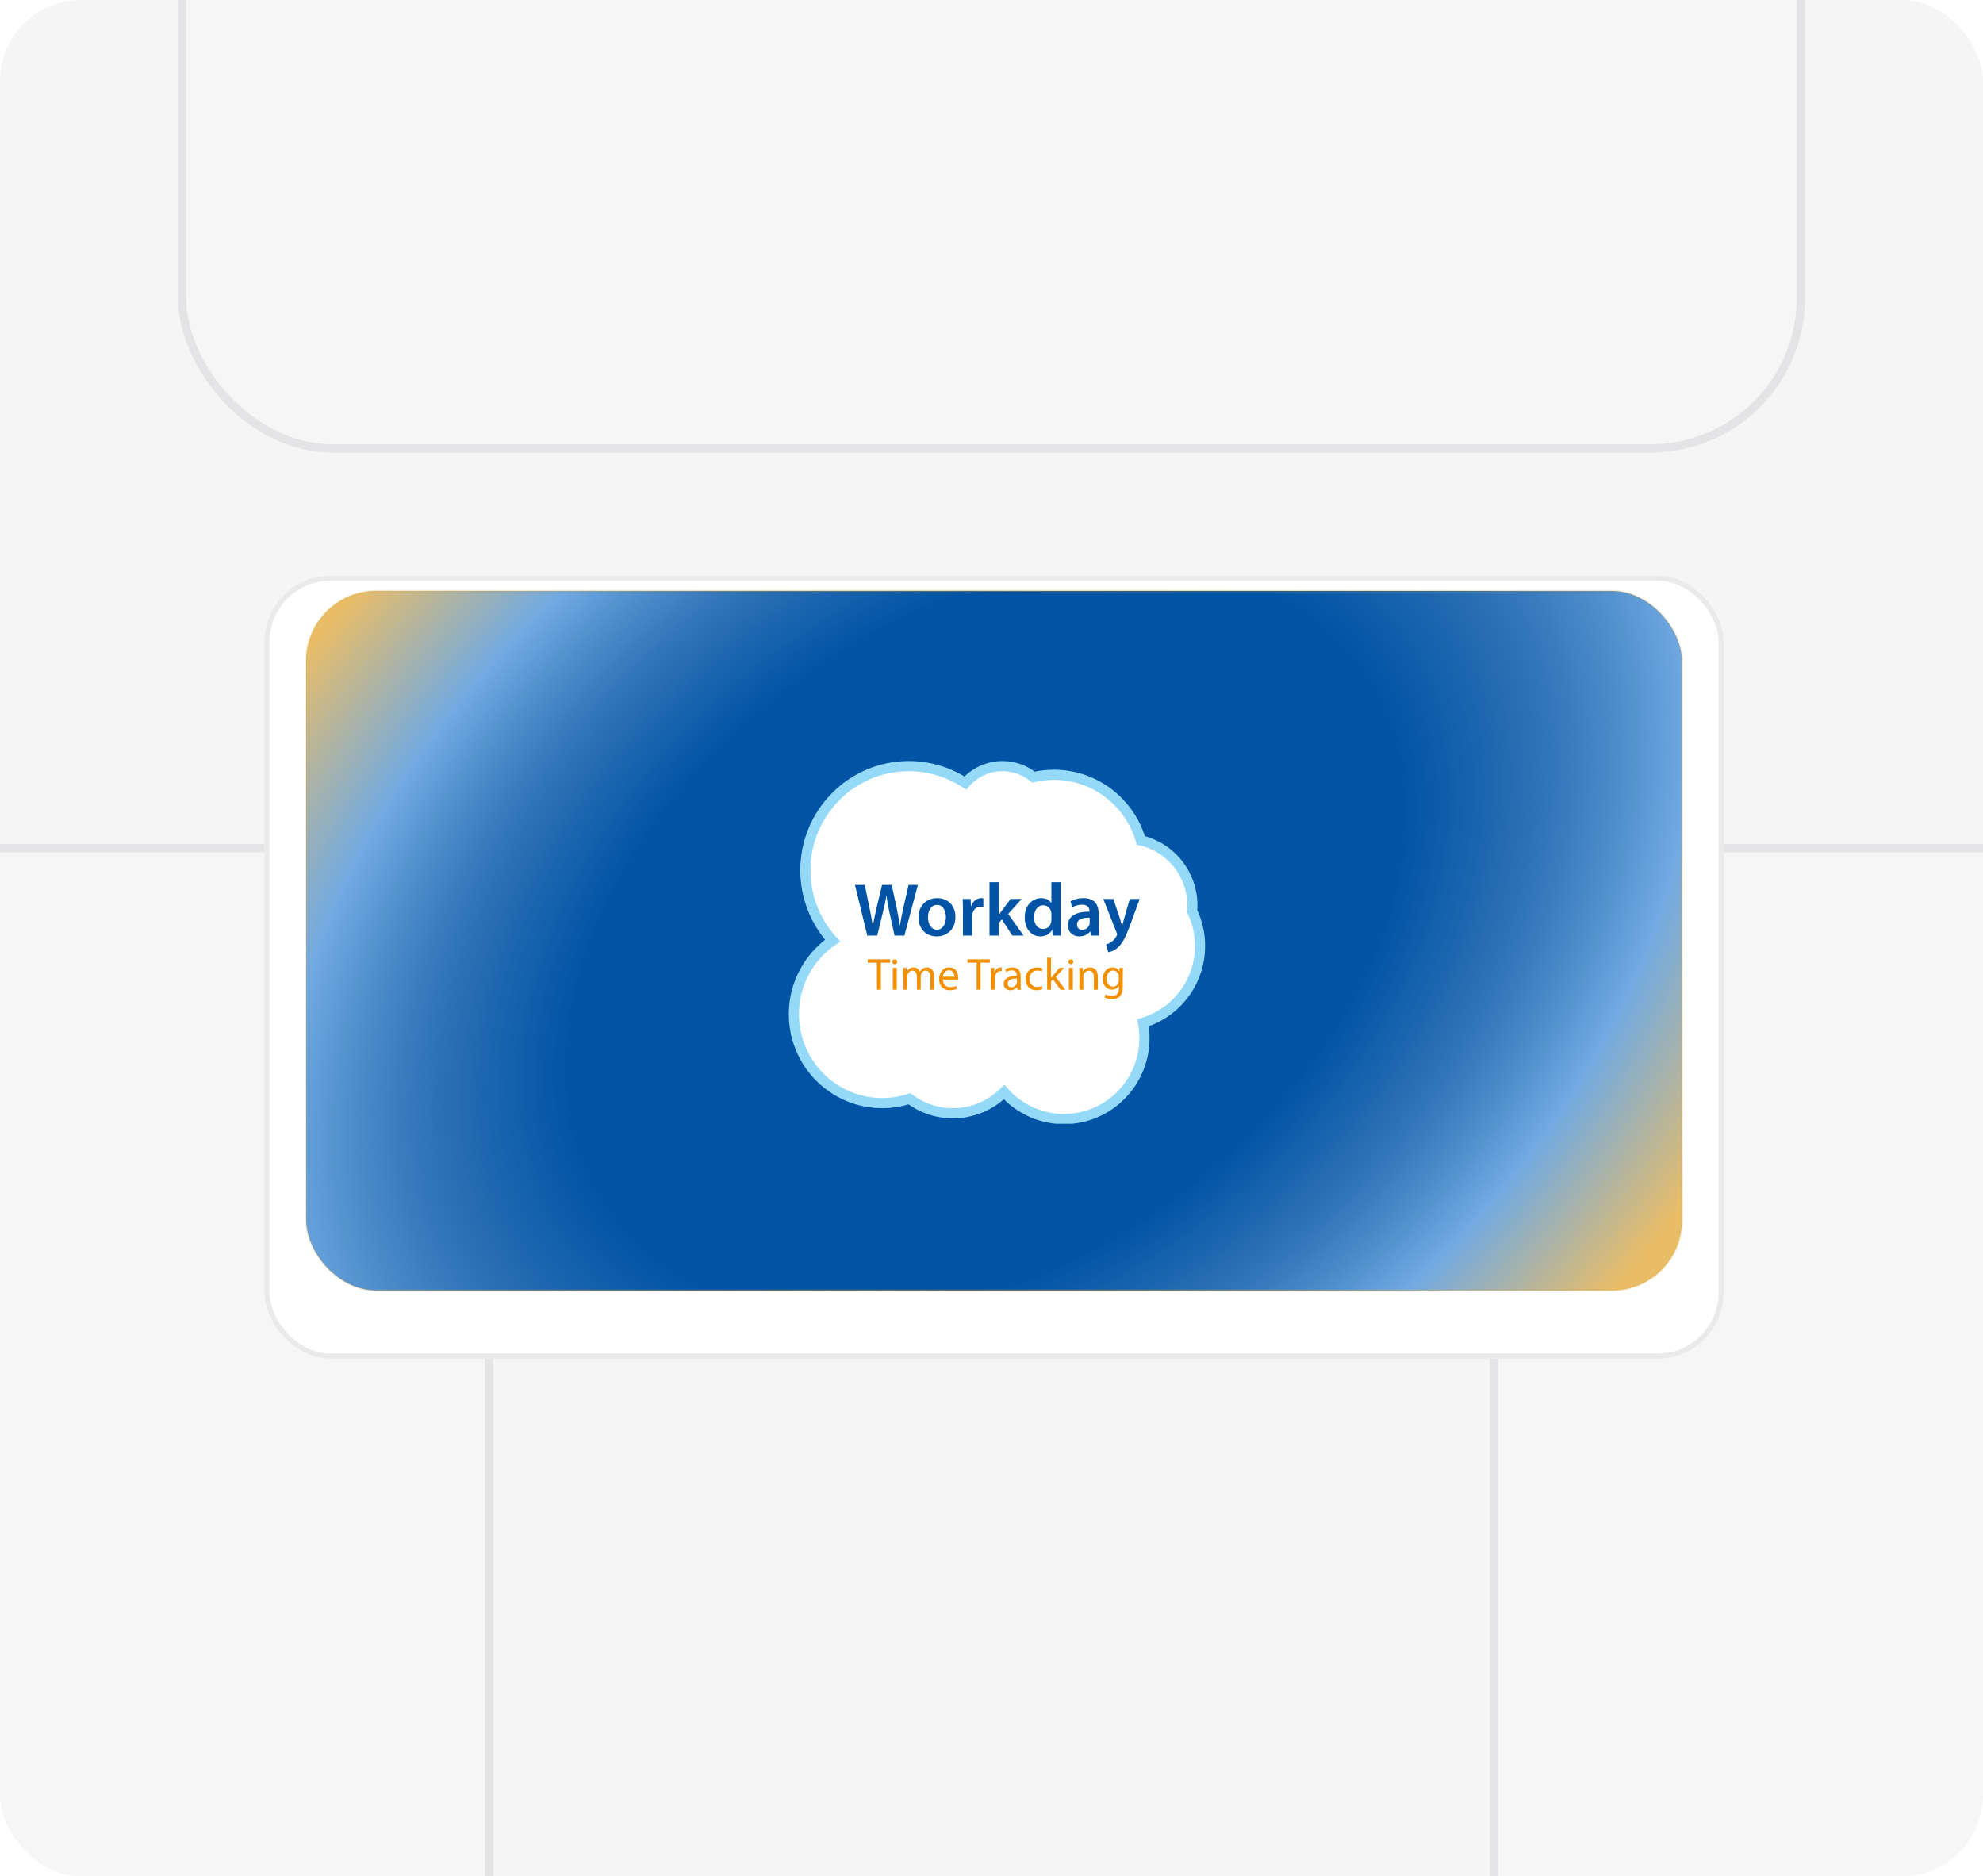 <svg width="390" height="369" viewBox="0 0 390 369" fill="none" xmlns="http://www.w3.org/2000/svg">
<g clip-path="url(#clip0_2435_78598)">
<rect width="390" height="369" rx="16" fill="#F5F5F5"/>
<rect x="293.816" y="166.816" width="199.369" height="315.369" rx="29.574" fill="url(#paint0_linear_2435_78598)" fill-opacity="0.15"/>
<rect x="293.816" y="166.816" width="199.369" height="315.369" rx="29.574" stroke="#E4E4E7" stroke-width="1.631"/>
<rect x="-103.184" y="166.816" width="199.369" height="315.369" rx="29.574" fill="url(#paint1_linear_2435_78598)" fill-opacity="0.15"/>
<rect x="-103.184" y="166.816" width="199.369" height="315.369" rx="29.574" stroke="#E4E4E7" stroke-width="1.631"/>
<rect x="35.816" y="-70.184" width="318.369" height="158.369" rx="29.574" fill="url(#paint2_linear_2435_78598)" fill-opacity="0.15"/>
<rect x="35.816" y="-70.184" width="318.369" height="158.369" rx="29.574" stroke="#E4E4E7" stroke-width="1.631"/>
<g filter="url(#filter0_d_2435_78598)">
<rect x="52" y="108" width="287" height="154" rx="13" fill="white"/>
<rect x="52.5" y="108.5" width="286" height="153" rx="12.5" stroke="#EAEAEA"/>
</g>
<rect x="60.21" y="116.21" width="270.58" height="137.58" rx="13.79" fill="url(#paint3_radial_2435_78598)" stroke="url(#paint4_linear_2435_78598)" stroke-width="0.42"/>
<g clip-path="url(#clip1_2435_78598)">
<path d="M236.014 186.035C236.014 183.579 235.454 181.253 234.456 179.181C234.487 178.814 234.506 178.443 234.506 178.07C234.506 171.825 230.176 166.602 224.372 165.271C222.214 157.82 215.382 152.374 207.284 152.374C205.902 152.374 204.56 152.539 203.269 152.838C201.598 151.481 199.472 150.668 197.157 150.668C194.245 150.668 191.635 151.956 189.849 153.992C186.655 151.893 182.841 150.668 178.742 150.668C167.506 150.668 158.395 159.837 158.395 171.149C158.395 176.484 160.422 181.339 163.741 184.983C159.149 188.132 156.133 193.433 156.133 199.448C156.133 209.107 163.913 216.938 173.51 216.938C175.378 216.938 177.176 216.638 178.863 216.09C181.247 217.877 184.205 218.936 187.407 218.936C191.333 218.936 194.886 217.346 197.472 214.771C200.369 218.025 204.578 220.075 209.26 220.075C217.998 220.075 225.085 212.942 225.085 204.145C225.085 203.113 224.986 202.109 224.799 201.131C231.282 199.21 236.014 193.18 236.014 186.035Z" fill="white" stroke="#94D9F8" stroke-width="2" stroke-miterlimit="10"/>
<path d="M170.568 183.996L168.145 174.031H170.069L171.009 178.556C171.259 179.768 171.494 181.04 171.655 182.031H171.684C171.844 180.981 172.124 179.797 172.402 178.541L173.475 174.032H175.37L176.354 178.615C176.605 179.798 176.811 180.907 176.957 181.987H176.987C177.162 180.892 177.399 179.753 177.664 178.541L178.69 174.032H180.527L177.869 183.997H175.929L174.902 179.309C174.652 178.171 174.475 177.224 174.359 176.146H174.33C174.154 177.211 173.962 178.171 173.669 179.309L172.522 183.997H170.568V183.996Z" fill="#0053A5"/>
<path d="M187.901 180.33C187.901 182.977 186.05 184.16 184.229 184.16C182.202 184.16 180.645 182.755 180.645 180.448C180.645 178.082 182.187 176.633 184.347 176.633C186.476 176.634 187.901 178.142 187.901 180.33ZM182.511 180.404C182.511 181.794 183.186 182.843 184.287 182.843C185.315 182.843 186.036 181.823 186.036 180.373C186.036 179.251 185.537 177.963 184.302 177.963C183.025 177.964 182.511 179.207 182.511 180.404Z" fill="#0053A5"/>
<path d="M189.383 179.117C189.383 178.141 189.367 177.445 189.324 176.795H190.895L190.953 178.171H191.013C191.364 177.151 192.201 176.633 192.967 176.633C193.142 176.633 193.245 176.647 193.393 176.677V178.392C193.245 178.363 193.085 178.333 192.864 178.333C191.997 178.333 191.41 178.896 191.247 179.71C191.219 179.872 191.189 180.065 191.189 180.272V183.998H189.384V179.117H189.383Z" fill="#0053A5"/>
<path d="M196.419 179.959H196.448C196.624 179.678 196.829 179.367 197.02 179.116L198.753 176.795H200.926L198.282 179.739L201.309 183.997H199.091L197.033 180.819L196.416 181.542V183.997H194.609V173.496H196.416V179.958H196.419V179.959Z" fill="#0053A5"/>
<path d="M208.584 173.496V181.97C208.584 182.711 208.612 183.508 208.641 183.996H207.026L206.953 182.857H206.925C206.498 183.656 205.631 184.158 204.588 184.158C202.885 184.158 201.531 182.695 201.531 180.477C201.517 178.066 203.015 176.633 204.735 176.633C205.718 176.633 206.423 177.046 206.747 177.58H206.775V173.497L208.584 173.496ZM206.777 179.796C206.777 179.649 206.762 179.471 206.732 179.323C206.57 178.613 205.998 178.036 205.176 178.036C204.014 178.036 203.369 179.072 203.369 180.417C203.369 181.733 204.014 182.695 205.162 182.695C205.896 182.695 206.542 182.192 206.718 181.408C206.763 181.246 206.777 181.069 206.777 180.876V179.796Z" fill="#0053A5"/>
<path d="M216.072 182.267C216.072 182.919 216.101 183.554 216.174 183.998H214.544L214.427 183.199H214.382C213.94 183.761 213.191 184.16 212.266 184.16C210.826 184.16 210.02 183.11 210.02 182.015C210.02 180.198 211.621 179.28 214.265 179.295V179.176C214.265 178.703 214.074 177.92 212.81 177.92C212.104 177.92 211.37 178.142 210.886 178.452L210.533 177.268C211.062 176.944 211.986 176.633 213.119 176.633C215.41 176.633 216.071 178.097 216.071 179.663L216.072 182.267ZM214.308 180.479C213.029 180.449 211.811 180.729 211.811 181.824C211.811 182.533 212.266 182.859 212.839 182.859C213.558 182.859 214.089 182.384 214.249 181.866C214.293 181.733 214.307 181.585 214.307 181.467L214.308 180.479Z" fill="#0053A5"/>
<path d="M218.964 176.797L220.258 180.657C220.406 181.101 220.551 181.648 220.656 182.063H220.699C220.816 181.648 220.95 181.115 221.081 180.642L222.197 176.798H224.137L222.345 181.707C221.358 184.399 220.698 185.596 219.846 186.336C219.142 186.972 218.406 187.207 217.951 187.266L217.54 185.729C217.848 185.655 218.231 185.492 218.598 185.226C218.936 185.004 219.334 184.576 219.584 184.087C219.658 183.954 219.701 183.85 219.701 183.761C219.701 183.687 219.686 183.583 219.599 183.407L216.984 176.797H218.964Z" fill="#0053A5"/>
<path d="M172.47 189.322H170.664V188.664H175.06V189.321H173.246V194.641H172.472L172.47 189.322Z" fill="#F29003"/>
<path d="M176.452 189.144C176.461 189.409 176.267 189.623 175.958 189.623C175.685 189.623 175.492 189.41 175.492 189.144C175.492 188.869 175.696 188.656 175.977 188.656C176.267 188.656 176.452 188.869 176.452 189.144ZM175.587 194.64V190.349H176.363V194.64H175.587Z" fill="#F29003"/>
<path d="M177.652 191.509C177.652 191.064 177.643 190.702 177.617 190.348H178.295L178.33 191.039H178.355C178.595 190.631 178.991 190.25 179.695 190.25C180.276 190.25 180.717 190.604 180.902 191.11H180.919C181.051 190.87 181.219 190.685 181.396 190.551C181.651 190.357 181.932 190.25 182.339 190.25C182.903 190.25 183.738 190.623 183.738 192.111V194.638H182.983V192.208C182.983 191.384 182.683 190.887 182.057 190.887C181.617 190.887 181.273 191.215 181.142 191.597C181.107 191.703 181.08 191.844 181.08 191.988V194.638H180.323V192.067C180.323 191.385 180.024 190.887 179.434 190.887C178.95 190.887 178.598 191.278 178.475 191.667C178.43 191.784 178.412 191.918 178.412 192.049V194.638H177.656L177.652 191.509Z" fill="#F29003"/>
<path d="M185.435 192.638C185.452 193.693 186.122 194.128 186.896 194.128C187.451 194.128 187.787 194.03 188.077 193.906L188.209 194.465C187.938 194.588 187.47 194.74 186.792 194.74C185.479 194.74 184.695 193.861 184.695 192.567C184.695 191.273 185.452 190.254 186.695 190.254C188.086 190.254 188.458 191.486 188.458 192.275C188.458 192.434 188.44 192.558 188.431 192.638H185.435ZM187.707 192.08C187.717 191.583 187.505 190.811 186.634 190.811C185.849 190.811 185.505 191.538 185.446 192.08H187.707Z" fill="#F29003"/>
<path d="M192.078 189.322H190.273V188.664H194.668V189.321H192.854V194.641H192.08L192.078 189.322Z" fill="#F29003"/>
<path d="M194.907 191.688C194.907 191.182 194.898 190.748 194.871 190.348H195.55L195.576 191.19H195.611C195.805 190.614 196.273 190.25 196.792 190.25C196.881 190.25 196.942 190.259 197.013 190.276V191.012C196.931 190.993 196.854 190.984 196.748 190.984C196.203 190.984 195.814 191.402 195.709 191.988C195.692 192.093 195.675 192.217 195.675 192.35V194.638H194.909V191.686H194.907V191.688Z" fill="#F29003"/>
<path d="M200.735 193.613C200.735 193.985 200.754 194.349 200.805 194.642H200.101L200.04 194.102H200.012C199.776 194.44 199.317 194.741 198.709 194.741C197.847 194.741 197.406 194.129 197.406 193.509C197.406 192.471 198.323 191.903 199.971 191.912V191.824C199.971 191.468 199.873 190.83 199 190.83C198.605 190.83 198.192 190.954 197.89 191.149L197.716 190.635C198.068 190.404 198.579 190.254 199.116 190.254C200.42 190.254 200.737 191.149 200.737 192.009V193.613H200.735ZM199.987 192.452C199.142 192.433 198.183 192.585 198.183 193.417C198.183 193.923 198.516 194.162 198.915 194.162C199.469 194.162 199.82 193.806 199.943 193.443C199.97 193.363 199.989 193.274 199.989 193.195L199.987 192.452Z" fill="#F29003"/>
<path d="M205.034 194.482C204.83 194.588 204.382 194.739 203.809 194.739C202.523 194.739 201.688 193.854 201.688 192.54C201.688 191.219 202.586 190.262 203.978 190.262C204.437 190.262 204.841 190.377 205.052 190.482L204.877 191.086C204.692 190.98 204.401 190.881 203.979 190.881C203.002 190.881 202.473 191.608 202.473 192.504C202.473 193.497 203.107 194.109 203.952 194.109C204.393 194.109 204.684 193.993 204.902 193.895L205.034 194.482Z" fill="#F29003"/>
<path d="M206.703 192.319H206.722C206.827 192.169 206.976 191.983 207.102 191.831L208.351 190.351H209.284L207.638 192.115L209.515 194.642H208.572L207.102 192.585L206.704 193.029V194.645H205.938V188.348H206.704V192.32L206.703 192.319Z" fill="#F29003"/>
<path d="M211.085 189.144C211.094 189.409 210.901 189.623 210.592 189.623C210.319 189.623 210.125 189.41 210.125 189.144C210.125 188.869 210.328 188.656 210.61 188.656C210.901 188.656 211.085 188.869 211.085 189.144ZM210.223 194.64V190.349H210.996V194.64H210.223Z" fill="#F29003"/>
<path d="M212.285 191.512C212.285 191.067 212.276 190.705 212.25 190.35H212.936L212.982 191.059H212.998C213.211 190.652 213.704 190.254 214.408 190.254C214.998 190.254 215.914 190.608 215.914 192.08V194.642H215.14V192.168C215.14 191.475 214.883 190.899 214.152 190.899C213.641 190.899 213.245 191.263 213.113 191.698C213.077 191.795 213.058 191.928 213.058 192.062V194.642H212.285V191.512Z" fill="#F29003"/>
<path d="M220.813 194.02C220.813 195.005 220.619 195.607 220.206 195.979C219.792 196.371 219.192 196.495 218.655 196.495C218.143 196.495 217.579 196.371 217.237 196.141L217.431 195.546C217.712 195.722 218.152 195.883 218.68 195.883C219.473 195.883 220.056 195.466 220.056 194.384V193.906H220.037C219.799 194.304 219.341 194.624 218.68 194.624C217.624 194.624 216.867 193.72 216.867 192.532C216.867 191.079 217.809 190.254 218.786 190.254C219.526 190.254 219.932 190.644 220.116 190.998H220.136L220.17 190.351H220.848C220.83 190.66 220.813 191.007 220.813 191.53V194.02ZM220.046 192.044C220.046 191.91 220.038 191.797 220.003 191.688C219.861 191.237 219.482 190.864 218.918 190.864C218.178 190.864 217.651 191.494 217.651 192.486C217.651 193.328 218.073 194.028 218.91 194.028C219.386 194.028 219.818 193.728 219.984 193.231C220.028 193.097 220.046 192.947 220.046 192.814V192.044L220.046 192.044Z" fill="#F29003"/>
</g>
</g>
<defs>
<filter id="filter0_d_2435_78598" x="46.798" y="108" width="297.403" height="164.403" filterUnits="userSpaceOnUse" color-interpolation-filters="sRGB">
<feFlood flood-opacity="0" result="BackgroundImageFix"/>
<feColorMatrix in="SourceAlpha" type="matrix" values="0 0 0 0 0 0 0 0 0 0 0 0 0 0 0 0 0 0 127 0" result="hardAlpha"/>
<feOffset dy="5.202"/>
<feGaussianBlur stdDeviation="2.601"/>
<feComposite in2="hardAlpha" operator="out"/>
<feColorMatrix type="matrix" values="0 0 0 0 0.713 0 0 0 0 0.713 0 0 0 0 0.713 0 0 0 0.13 0"/>
<feBlend mode="normal" in2="BackgroundImageFix" result="effect1_dropShadow_2435_78598"/>
<feBlend mode="normal" in="SourceGraphic" in2="effect1_dropShadow_2435_78598" result="shape"/>
</filter>
<linearGradient id="paint0_linear_2435_78598" x1="393.5" y1="166" x2="393.5" y2="483" gradientUnits="userSpaceOnUse">
<stop stop-color="white"/>
<stop offset="1" stop-color="white"/>
</linearGradient>
<linearGradient id="paint1_linear_2435_78598" x1="-3.5" y1="166" x2="-3.5" y2="483" gradientUnits="userSpaceOnUse">
<stop stop-color="white"/>
<stop offset="1" stop-color="white"/>
</linearGradient>
<linearGradient id="paint2_linear_2435_78598" x1="195" y1="-71" x2="195" y2="89" gradientUnits="userSpaceOnUse">
<stop stop-color="white"/>
<stop offset="1" stop-color="white"/>
</linearGradient>
<radialGradient id="paint3_radial_2435_78598" cx="0" cy="0" r="1" gradientUnits="userSpaceOnUse" gradientTransform="translate(193.852 184.808) rotate(-126.368) scale(134.925 195.955)">
<stop offset="0.117" stop-color="#0053A5"/>
<stop offset="0.46" stop-color="#0053A5"/>
<stop offset="0.599" stop-color="#0053A5" stop-opacity="0.84"/>
<stop offset="0.785" stop-color="#71AAE2"/>
<stop offset="1" stop-color="#E9BD68"/>
</radialGradient>
<linearGradient id="paint4_linear_2435_78598" x1="63.903" y1="130.786" x2="332.73" y2="138.596" gradientUnits="userSpaceOnUse">
<stop stop-color="#D1971D" stop-opacity="0.15"/>
<stop offset="0.481" stop-color="#D1971D" stop-opacity="0.3"/>
<stop offset="1" stop-color="#D1971D" stop-opacity="0.15"/>
</linearGradient>
<clipPath id="clip0_2435_78598">
<rect width="390" height="369" fill="white"/>
</clipPath>
<clipPath id="clip1_2435_78598">
<rect width="82" height="72" fill="white" transform="translate(155 149)"/>
</clipPath>
</defs>
</svg>
